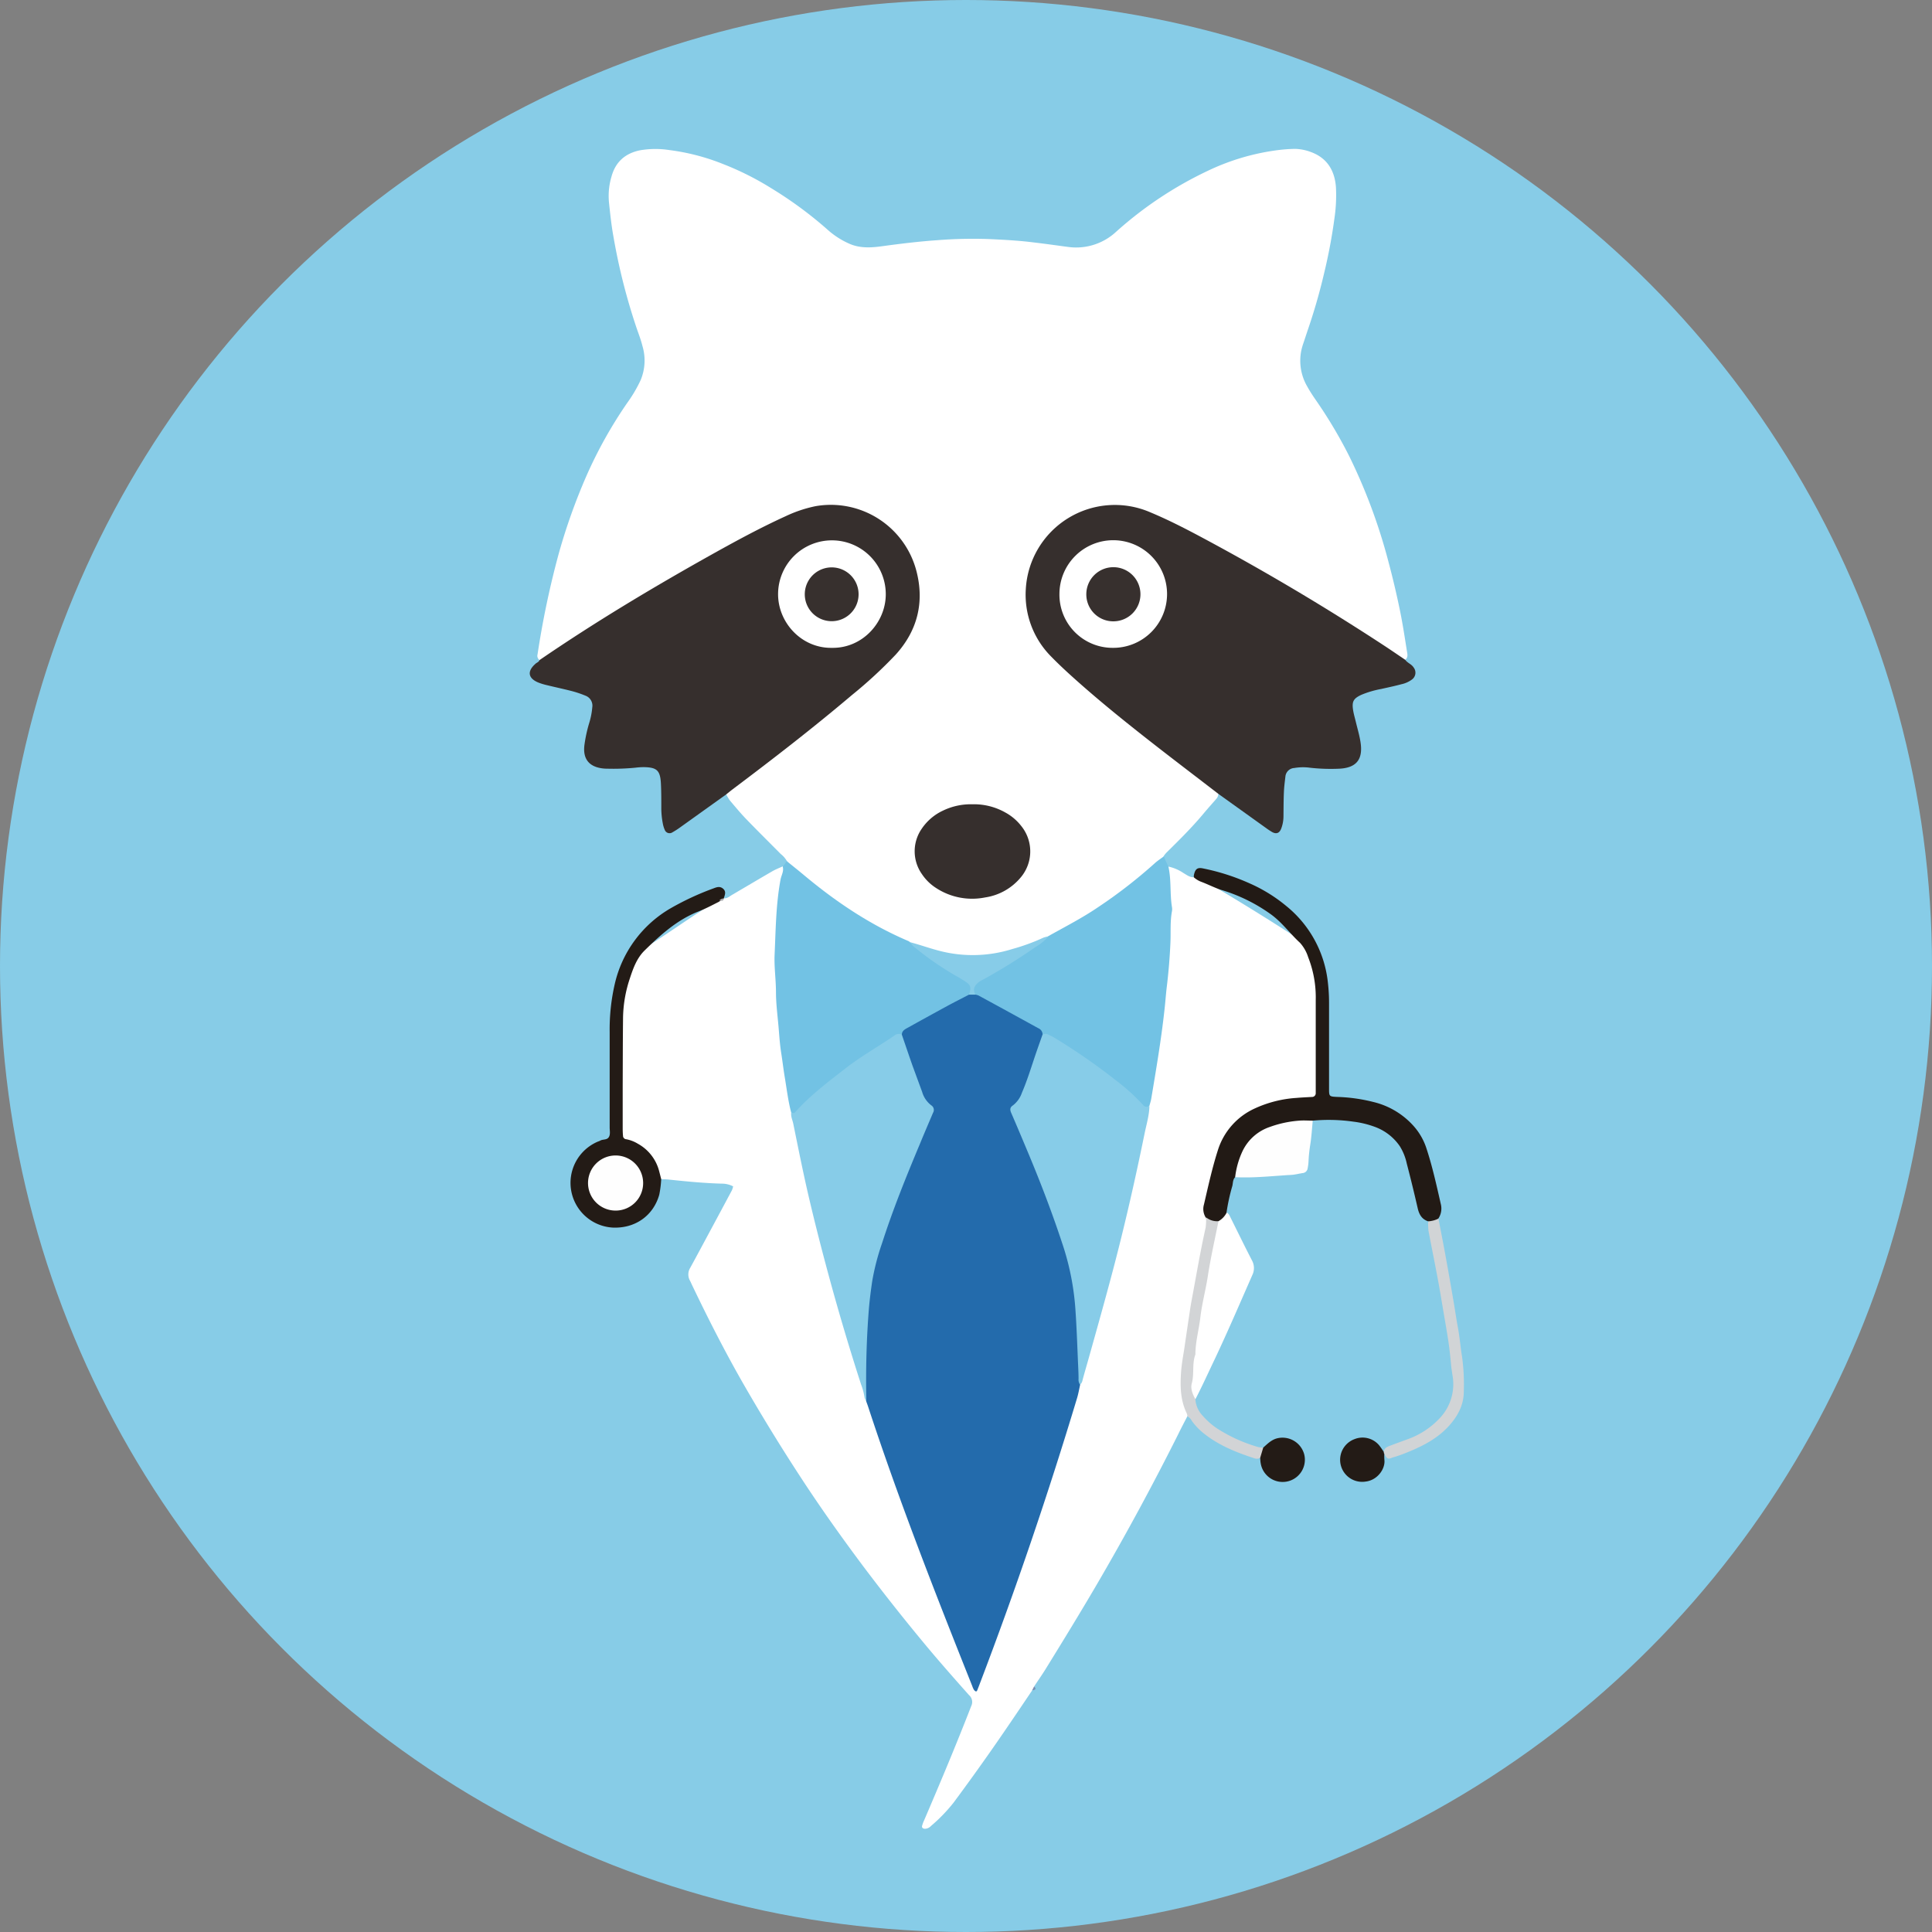 <svg xmlns="http://www.w3.org/2000/svg" viewBox="0 0 595.28 595.28"><rect x="0" y="0" width="595.28" height="595.28" fill="#808080" stroke="none"/><defs><style>.cls-1{fill:#87cce7;}.cls-2{fill:#fff;}.cls-3{fill:#362f2d;}.cls-4{fill:#72c2e4;}.cls-5{fill:#221a15;}.cls-6{fill:#231b16;}.cls-7{fill:#fefefe;}.cls-8{fill:#d2d4d6;}.cls-9{fill:#d1d4d6;}.cls-10{fill:#778eb3;}.cls-11{fill:#87cce8;}.cls-12{fill:#236bac;}.cls-13{fill:#acadb1;}.cls-14{fill:#37302e;}</style></defs><g id="Layer_2" data-name="Layer 2"><circle class="cls-1" cx="297.64" cy="297.64" r="297.64"/></g><g id="Layer_1" data-name="Layer 1"><path class="cls-2" d="M242.45,265.3a7.35,7.35,0,0,0-1.88-2.16c-3.54-3.57-7.11-7.1-10.6-10.71-1.78-1.85-3.42-3.82-5.07-5.78a11.85,11.85,0,0,1-1.14-1.92c0-1.54,1.29-2.15,2.29-2.91,12.08-9.16,24.09-18.42,35.67-28.22,4.51-3.82,8.91-7.76,13-12a26.73,26.73,0,0,0,3.54-32.74,26.29,26.29,0,0,0-30.7-11c-6.07,2-11.66,5-17.26,8-18.61,9.92-36.69,20.74-54.47,32.09-2,1.27-3.91,2.66-5.84,4-1.11.78-2.19,1.82-3.78,1.39a1.57,1.57,0,0,1-.58-1.72,271.64,271.64,0,0,1,6.56-31.16,183,183,0,0,1,8.43-23.67,135.81,135.81,0,0,1,12.72-22.77,42.19,42.19,0,0,0,4.07-6.94,15.63,15.63,0,0,0,.56-10.4c-.44-1.77-1.08-3.49-1.69-5.21A187.88,187.88,0,0,1,189,72.83c-.63-3.47-1-7-1.37-10.52a20.88,20.88,0,0,1,.81-8c1.24-4.44,4.2-7.06,8.75-8a28,28,0,0,1,9-.08,67.16,67.16,0,0,1,16.49,4.27,89.22,89.22,0,0,1,15,7.52,121.55,121.55,0,0,1,17.59,13,25.28,25.28,0,0,0,6.26,4c3.28,1.51,6.73,1.33,10.14.86,5.64-.77,11.27-1.46,16.95-1.86a139.85,139.85,0,0,1,16.11-.36c4.49.21,9,.44,13.48,1,3.63.42,7.24.94,10.86,1.42a18.08,18.08,0,0,0,14.86-4.7,117.15,117.15,0,0,1,28.09-18.69,70.87,70.87,0,0,1,21.2-6.37,48.73,48.73,0,0,1,5.77-.45,14.87,14.87,0,0,1,5,1c5,1.86,7.3,5.79,7.64,10.91a48.46,48.46,0,0,1-.44,9.31A167.2,167.2,0,0,1,408,84.11a180.15,180.15,0,0,1-5.18,17.94c-.44,1.33-.87,2.66-1.33,4a15.68,15.68,0,0,0,1.31,13.06c.77,1.41,1.67,2.76,2.58,4.09a143.15,143.15,0,0,1,10.38,17.44,173,173,0,0,1,12,32.28q2,7.47,3.55,15c.87,4.19,1.51,8.44,2.18,12.68.14.9.45,1.94-.51,2.68-2,.46-3.18-1-4.55-2a633.11,633.11,0,0,0-69.93-40.71c-6.81-3.36-13.76-5.17-21.49-3.32-17.68,4.23-25.94,25.76-15.42,40.6,4.86,6.85,11.56,11.81,17.85,17.15,10.74,9.12,21.92,17.69,33.14,26.22,1.16.89,2.63,1.58,2.83,3.32a2.6,2.6,0,0,1-.54,1.48c-1.47,1.69-3,3.39-4.41,5.1-3.47,4.1-7.28,7.87-11.1,11.63a8.81,8.81,0,0,0-.79,1c-.43,1.7-1.94,2.53-3.1,3.58a134.55,134.55,0,0,1-32.6,22c-7.71,3.47-15.59,6.11-24.22,5.88-6.23-.17-12.08-1.85-17.83-4-13.51-5.55-25.3-13.82-36.39-23.18A5.34,5.34,0,0,1,242.45,265.3Z"/><path class="cls-2" d="M365.84,436.4c-1,1.91-2,3.82-2.93,5.74q-11.7,23.34-24.86,45.88c-5.2,8.9-10.59,17.68-16,26.44-1.08,1.72-2.25,3.39-3.37,5.09.43.76-.3.94-.66,1.3-4.05,6-8.05,11.95-12.17,17.85q-5.91,8.46-12.06,16.75a50.09,50.09,0,0,1-6.95,7.17,2.58,2.58,0,0,1-2,.85c-.47-.06-.85-.36-.74-.85a10,10,0,0,1,.66-1.8c5-11.66,9.91-23.34,14.5-35.17a2.82,2.82,0,0,0-.72-3.39c-4.28-4.82-8.55-9.65-12.69-14.59q-10.21-12.24-19.82-25c-6.5-8.69-12.8-17.53-18.75-26.61q-9.64-14.7-18.39-29.94c-5.66-9.9-10.82-20.05-15.73-30.33-.19-.39-.35-.79-.55-1.17a3.87,3.87,0,0,1,.07-4c2.22-4.05,4.39-8.13,6.58-12.2q3.14-5.83,6.25-11.66a7,7,0,0,0,.38-1.22,7.47,7.47,0,0,0-3.49-.84c-5.48-.15-10.93-.68-16.38-1.26-.74-.08-1.5-.07-2.25-.11-1.15-.63-1.48-1.81-1.89-2.9a13.19,13.19,0,0,0-7.64-7.88,4.72,4.72,0,0,1-3.24-5c0-11.94-.28-23.89.12-35.82.24-6.8,1.74-13.46,6.37-18.92,8.23-5,15.92-10.81,24.24-15.68a3.38,3.38,0,0,1,.86-.35H223c1.06.1,1.79-.6,2.6-1.08,4.14-2.42,8.25-4.87,12.4-7.27,1-.58,2.12-1,3.18-1.49,1.59,1.05.77,2.52.53,3.77a117.38,117.38,0,0,0-1.91,24.35,246.6,246.6,0,0,0,3.48,39.09c.47,2.64,1,5.29,1.3,8,4.09,21.79,9.42,43.28,15.6,64.57,2.4,8.26,5.23,16.38,7.5,24.67,9.94,29.45,20.95,58.5,32.9,87.9,11.93-30.95,22.22-61.8,31.57-93,8-27.67,15.35-55.49,20.77-83.79a12,12,0,0,0,.29-2.23,398.43,398.43,0,0,0,6.08-46.52,145.89,145.89,0,0,0,.07-23.09c-.11-1.26-.47-2.59.61-3.66a13.1,13.1,0,0,1,4.67,2c1,.56,1.93,1.36,3.2,1.29,1.21-.33,2.08.39,3,.92q15.51,9.12,30.6,18.93c4.3,5.25,5,11.55,4.9,17.94-.18,8.6-.25,17.19,0,25.78.12,4.13-.74,5.16-4.93,5.32-6.23.24-12.15,1.55-17.4,5.09a19,19,0,0,0-7.52,9.78c-1.77,5.2-2.91,10.57-4.19,15.89a12.8,12.8,0,0,0,.14,5.12,20.55,20.55,0,0,1-.62,6.39c-2.63,12.95-4.93,26-6.56,39.09-.53,4.3-.76,8.56.68,12.76C366.31,434.33,366.62,435.41,365.84,436.4Z"/><path class="cls-3" d="M166.24,203.38c17.21-11.79,35.09-22.48,53.29-32.66,7.4-4.13,14.86-8.17,22.59-11.69a40.28,40.28,0,0,1,9.12-3.06,27.25,27.25,0,0,1,31.12,19.95c2.5,9.61.36,18.34-6.36,25.76a138.69,138.69,0,0,1-13.51,12.48c-11.9,10.08-24.23,19.62-36.71,29-.68.52-1.35,1.06-2,1.59l-14.15,10.13a24.1,24.1,0,0,1-2.44,1.57,1.58,1.58,0,0,1-2.39-.81,8.25,8.25,0,0,1-.56-1.83,25.19,25.19,0,0,1-.48-5.13c0-2.47,0-4.94-.13-7.41-.23-3.9-1.26-4.83-5.21-4.9a20.15,20.15,0,0,0-2.57.16,68.82,68.82,0,0,1-8.37.32,14.63,14.63,0,0,1-1.62-.07c-4.33-.46-6.33-2.91-5.79-7.22a44.23,44.23,0,0,1,1.42-6.61,23.1,23.1,0,0,0,1-5,3.28,3.28,0,0,0-2.1-3.6,32.84,32.84,0,0,0-3.95-1.35c-2.6-.68-5.23-1.23-7.83-1.87a18.48,18.48,0,0,1-2.77-.84c-3.1-1.3-3.45-3.4-1-5.63C165.27,204.17,166,204.05,166.24,203.38Z"/><path class="cls-3" d="M375.41,244.61c-6.39-4.92-12.81-9.8-19.17-14.75-8.91-6.94-17.71-14-26.1-21.58-2.15-1.94-4.27-3.94-6.28-6a27,27,0,0,1-7.79-20.82,27.48,27.48,0,0,1,38.38-23.6c5.16,2.15,10.13,4.68,15.06,7.3q29.44,15.7,57.33,34c2.06,1.36,4.09,2.76,6.14,4.14.69,1,1.93,1.31,2.58,2.36a2.6,2.6,0,0,1-.53,3.72,8.28,8.28,0,0,1-3.22,1.44c-2.07.56-4.18,1-6.27,1.47a29.56,29.56,0,0,0-6.17,1.83c-2.32,1.11-2.86,2-2.47,4.6.19,1.27.57,2.51.87,3.77.48,2,1.07,3.95,1.4,6,.92,5.54-1.26,8.2-6.84,8.37a57.49,57.49,0,0,1-8.7-.31,15.9,15.9,0,0,0-4.82.08,2.91,2.91,0,0,0-2.76,2.67c-.19,1.6-.4,3.2-.46,4.81-.11,2.47-.1,4.94-.13,7.42a10.82,10.82,0,0,1-.7,3.78c-.55,1.41-1.49,1.77-2.79,1.06a21.8,21.8,0,0,1-1.88-1.24Z"/><path class="cls-4" d="M243.75,342.7c-.95-3.64-1.37-7.37-2-11.07-.4-2.44-.68-4.89-1.07-7.32-.35-2.23-.52-4.49-.7-6.72-.3-4-.88-7.89-.89-11.88s-.59-7.74-.42-11.58c.35-7.71.4-15.45,1.82-23.09.24-1.34,1.09-2.58.68-4l1.26-1.7c1.66,1.35,3.34,2.68,5,4.06C257.35,277.73,268,284.91,280,290a2.66,2.66,0,0,1,.5.4c5.64,3.44,10.8,7.59,16.56,10.86,3,1.71,3.22,2.84,1.85,5.64-5.44,3.6-11.44,6.2-17,9.59a33.44,33.44,0,0,0-3.71,2.5,126.57,126.57,0,0,0-25.29,17.43,71.33,71.33,0,0,0-6.91,6.22C245.39,343.33,244.55,344.12,243.75,342.7Z"/><path class="cls-4" d="M360,267c.94,4.11.42,8.35,1.1,12.48a3.73,3.73,0,0,1,0,1.29c-.6,3.19-.33,6.42-.47,9.64q-.3,6.9-1.14,13.77c-.28,2.34-.43,4.69-.7,7-1,9.16-2.55,18.25-4.07,27.34-.12.73-.37,1.45-.56,2.18-1.49,1.85-2.51.23-3.41-.61a146.54,146.54,0,0,0-24.12-18.22,32.15,32.15,0,0,0-5.7-3c-3.59-3.12-8-5-12.06-7.23a97.63,97.63,0,0,1-8.59-5c-1.63-2.82-.07-4.45,2.21-5.72,7-3.93,13.69-8.51,20.66-12.56,5.13-2.88,10.38-5.55,15.25-8.88A152.89,152.89,0,0,0,355.78,266c.86-.79,1.86-1.42,2.8-2.13C359,264.9,359.51,266,360,267Z"/><path class="cls-5" d="M370.23,271.74a7.21,7.21,0,0,1-2.38-1.42,3.44,3.44,0,0,1,0-.64c.4-1.92,1.05-2.47,2.8-2.11a67.35,67.35,0,0,1,14.38,4.61,47.69,47.69,0,0,1,11.21,6.91,35.05,35.05,0,0,1,12.91,23.72,54.14,54.14,0,0,1,.35,6.11q0,12.25,0,24.51c0,.64,0,1.29,0,1.93,0,2.43,0,2.51,2.51,2.62a51.14,51.14,0,0,1,11.15,1.56,24.13,24.13,0,0,1,12.5,7.52,19.3,19.3,0,0,1,3.71,6.36c1.95,5.82,3.25,11.8,4.61,17.76a5.6,5.6,0,0,1-.81,4.29c-.81,1.18-1.77,1.79-3.15.84-1.95-.66-2.77-2.13-3.21-4.06-1.05-4.59-2.17-9.18-3.36-13.74a16.66,16.66,0,0,0-2.15-5.35,15.93,15.93,0,0,0-7.48-5.88A29.53,29.53,0,0,0,417,345.6a53.51,53.51,0,0,0-12.52-.31,4,4,0,0,1-3,1,34.46,34.46,0,0,0-8.19,1.42,14.4,14.4,0,0,0-10.59,10.15c-.54,1.7-.64,3.62-2.17,4.89-.71.75-.61,1.76-.83,2.66a61.56,61.56,0,0,0-1.8,8.27c.12,1.88-1.16,2.62-2.63,3.21-1.77.5-2.91-.34-3.78-1.78a4.94,4.94,0,0,1-.53-4c1.31-5.63,2.54-11.27,4.31-16.79a21,21,0,0,1,11.42-12.82,36.19,36.19,0,0,1,12.69-3.21c1.6-.14,3.21-.21,4.82-.3a1.14,1.14,0,0,0,1.2-1.21c0-.75,0-1.51,0-2.26q0-13.18,0-26.38a33.83,33.83,0,0,0-2.33-13.21,12,12,0,0,0-2.51-4.43c-3.16-2.89-5.63-6.45-9.21-8.95a51.29,51.29,0,0,0-15.26-7.41C374.13,273.47,372.22,272.5,370.23,271.74Z"/><path class="cls-6" d="M198.47,293c-2.33,2.38-3.41,5.44-4.41,8.49a39.94,39.94,0,0,0-2.09,12c-.08,7.21-.08,14.41-.11,21.62q0,6,0,11.94c0,1,0,1.93.1,2.89a1.06,1.06,0,0,0,1,1.08,10.69,10.69,0,0,1,3.59,1.39,13.46,13.46,0,0,1,6.54,8.42c.22.83.43,1.66.64,2.49a32.49,32.49,0,0,1-.6,4.79c-1.82,6.44-7.39,10.42-14.31,10.13a13.8,13.8,0,0,1-4.56-26.51,5.36,5.36,0,0,0,.6-.24c.82-.53,2-.18,2.64-1s.35-2.08.35-3.13c0-9.79,0-19.58,0-29.37a62.37,62.37,0,0,1,1.55-14.72,36.32,36.32,0,0,1,17.31-23.46,85.06,85.06,0,0,1,13.14-6.09c1-.38,2-.76,3,.15s.44,2,.13,3h0c-.5.34-1,.67-1.51,1-2.09,1.06-4.17,2.16-6.34,3C208.55,283.47,203.43,288.13,198.47,293Z"/><path class="cls-2" d="M375.44,376.26a6.14,6.14,0,0,0,2.5-2.62c.68.26.9.9,1.18,1.46,2.2,4.4,4.35,8.84,6.61,13.21a4.92,4.92,0,0,1,.12,4.58c-3.79,8.62-7.5,17.27-11.52,25.79-2,4.17-3.88,8.35-6,12.43-2.66-1.06-2.19-3.41-2-5.42.74-9.76,2.35-19.41,4-29q1.43-8.1,3.09-16.15C373.75,378.93,374,377.32,375.44,376.26Z"/><path class="cls-7" d="M380.57,362.71a25.75,25.75,0,0,1,2.26-8,14.42,14.42,0,0,1,8.43-7.48,33.55,33.55,0,0,1,9.06-1.94c1.38-.12,2.78,0,4.16,0-.25,2.55-.39,5.13-.81,7.66a45.45,45.45,0,0,0-.49,4.79,13.86,13.86,0,0,1-.27,2.23,1.69,1.69,0,0,1-1.49,1.47c-1.16.16-2.32.49-3.49.56C392.15,362.33,386.38,363,380.57,362.71Z"/><path class="cls-8" d="M375.44,376.26c-1.14,5.66-2.42,11.29-3.3,17-.65,4.23-1.79,8.39-2.29,12.63-.44,3.82-1.53,7.56-1.53,11.44-1.08,2.88-.31,6-1.11,8.91-.45,1.65.26,3.35,1.11,4.87a8,8,0,0,0,2.29,5.14,22.64,22.64,0,0,0,4.29,3.81,47.92,47.92,0,0,0,12.74,5.79,8.13,8.13,0,0,0,1.58.18,2.14,2.14,0,0,1-.94,3.17,2.17,2.17,0,0,1-1.85.1c-5.43-1.77-10.69-3.87-15.24-7.42a19.25,19.25,0,0,1-4-4.13,3.18,3.18,0,0,0-1.32-1.35,4.16,4.16,0,0,0-.22-.94c-1.95-4-2.05-8.3-1.75-12.61.17-2.45.61-4.87,1-7.31q.78-5.39,1.59-10.78c.22-1.48.45-3,.73-4.43,1.38-7.36,2.61-14.75,4.25-22.05a17.11,17.11,0,0,0,.13-3.21A5.33,5.33,0,0,0,375.44,376.26Z"/><path class="cls-9" d="M440.06,376.31a8.19,8.19,0,0,0,3.15-.84c.72,3.78,1.47,7.56,2.16,11.35.85,4.63,1.65,9.26,2.45,13.9.48,2.74.85,5.5,1.37,8.23.57,3.05.8,6.16,1.31,9.2a62.69,62.69,0,0,1,.52,10.59c0,3.94-1.67,7.24-4.2,10.17-3.84,4.46-8.94,6.92-14.27,9q-1.65.65-3.36,1.14c-.58.16-1.24.63-1.82.16a5,5,0,0,1-.86-1.31l-.23-.23.1-.3c.09-1.19,1-1.57,1.92-1.92,1.8-.68,3.61-1.35,5.41-2a25.14,25.14,0,0,0,9.86-6.45,15.23,15.23,0,0,0,3.95-13.32c-.13-.95-.3-1.89-.39-2.85-.23-2.45-.47-4.89-.83-7.32-.52-3.48-1.14-6.94-1.73-10.41-.53-3.16-1.05-6.32-1.65-9.46-.9-4.83-1.89-9.64-2.79-14.46A18.54,18.54,0,0,1,440.06,376.31Z"/><path class="cls-6" d="M388.28,449.2c.31-1.06.63-2.11.94-3.17,1.27-1.12,2.43-2.34,4.17-2.83a6.93,6.93,0,0,1,8.46,4.91,6.85,6.85,0,1,1-13.42,2.68C388.33,450.27,388.33,449.73,388.28,449.2Z"/><path class="cls-6" d="M426.38,447.4a.68.68,0,0,0,.13.53c0,.64,0,1.28.05,1.92.29,2.74-2.14,6.21-5.76,6.64a6.79,6.79,0,0,1-3.45-13.07,6.67,6.67,0,0,1,7.58,1.89A23.53,23.53,0,0,1,426.38,447.4Z"/><path class="cls-10" d="M318,520.85l.66-1.3C319.28,520.46,319.21,520.59,318,520.85Z"/><path class="cls-3" d="M299.6,247.81a19.65,19.65,0,0,1,10.19,2.55,15.72,15.72,0,0,1,4.88,4.15,12.43,12.43,0,0,1-.11,15.77,17.61,17.61,0,0,1-11,6.23,20.29,20.29,0,0,1-15.13-2.9,14.81,14.81,0,0,1-4.35-4.25,12.19,12.19,0,0,1-.09-14,16.1,16.1,0,0,1,6.54-5.59A19.77,19.77,0,0,1,299.6,247.81Z"/><path class="cls-11" d="M323.13,288.5a18.36,18.36,0,0,1-4.18,3.37,179.17,179.17,0,0,1-15.72,9.78c-.46.26-1,.48-1.39.78-1.44,1-2.29,2.24-1.3,4a1.25,1.25,0,0,1-2,0c.76-2,.59-2.87-.88-3.85-1.07-.72-2.17-1.39-3.3-2a97.25,97.25,0,0,1-12.92-9,5.58,5.58,0,0,1-1-1.27c3.21.85,6.33,2,9.55,2.79a40.65,40.65,0,0,0,21.88-.68,61.7,61.7,0,0,0,9.66-3.53A9.55,9.55,0,0,1,323.13,288.5Z"/><path class="cls-12" d="M298.58,306.46h2a4.46,4.46,0,0,1,.92.27q9.21,5,18.4,10.07a2.12,2.12,0,0,1,1.34,2,1.57,1.57,0,0,1,.28,1.22c-1.91,6.6-3.35,13.42-7.17,19.23a6,6,0,0,0-.48,6.51,400,400,0,0,1,14.88,38.47,90.09,90.09,0,0,1,3.88,23.44c.28,6.33,1,12.63.18,19-.31,1.36-.54,2.74-.94,4.07Q318.5,475.15,302,518.49q-.39,1.05-.81,2.1c-.11.28-.22.69-.62.52a1.61,1.61,0,0,1-.6-.66,5.41,5.41,0,0,1-.38-.89C288.2,491,277,462.44,267.43,433.26c-.17-.51-.36-1-.54-1.51a121,121,0,0,1,8.85-63.26c3.26-7.71,6.28-15.52,9.55-23.23a5.47,5.47,0,0,0-.51-5.63c-3.63-6-5.19-12.89-7.15-19.58a1.66,1.66,0,0,1,.25-1.23c0-1.17.85-1.63,1.72-2.11,4-2.22,8.08-4.47,12.14-6.68C294,308.8,296.3,307.65,298.58,306.46Z"/><path class="cls-11" d="M277.88,318.82c1.08,3.14,2.14,6.29,3.24,9.42,1,2.73,2,5.45,3,8.17a7.94,7.94,0,0,0,2.85,4.18,1.67,1.67,0,0,1,.51,2.28c-1.34,3.16-2.7,6.31-4,9.48-4.23,10.09-8.34,20.23-11.69,30.66a72.77,72.77,0,0,0-3.06,11.82c-.4,2.75-.76,5.52-1,8.29-.76,9.53-1,19.07-.79,28.63a3.87,3.87,0,0,1-.55-1.12,19.14,19.14,0,0,0-1.06-4q-5.5-17-10.14-34.18c-2.1-7.76-4.09-15.53-5.92-23.35-1.78-7.6-3.3-15.26-4.86-22.91-.24-1.14-.81-2.23-.61-3.46.39.14.81.42,1.16,0,4.64-5.22,10.19-9.38,15.67-13.64,4.74-3.68,10-6.62,14.92-10A2,2,0,0,1,277.88,318.82Z"/><path class="cls-11" d="M332.77,426.65a2.9,2.9,0,0,1-.45-1.84c0-1.29-.06-2.58-.12-3.87-.25-5.58-.42-11.17-.8-16.75a81,81,0,0,0-3.62-19.6c-3.24-10-7-19.86-11.08-29.59-1.7-4.06-3.41-8.13-5.16-12.17-.39-.93-.37-1.62.53-2.22a8.28,8.28,0,0,0,2.78-3.87c1.75-4.05,3-8.29,4.43-12.45.63-1.83,1.28-3.65,1.92-5.47a1.83,1.83,0,0,1,1.53-.17,20.72,20.72,0,0,1,2,1,188.55,188.55,0,0,1,19.15,13.26,62.59,62.59,0,0,1,8.28,7.5,1.43,1.43,0,0,0,2,.36c-.06,2.91-.93,5.7-1.5,8.52-2.83,13.84-5.95,27.63-9.54,41.3-2.42,9.21-5,18.38-7.58,27.57-.66,2.37-1.37,4.73-2,7.11A2.34,2.34,0,0,1,332.77,426.65Z"/><path class="cls-13" d="M222.51,277.56l-.87-.1a1.64,1.64,0,0,1,1.37-.62C223.06,277.23,222.82,277.41,222.51,277.56Z"/><path class="cls-2" d="M256.3,199.61c-9.34.15-16.58-7.79-16.56-16.56a16.59,16.59,0,1,1,33.18.06C272.92,191.76,265.75,199.79,256.3,199.61Z"/><path class="cls-2" d="M343,199.61A16.38,16.38,0,0,1,326.43,183,16.58,16.58,0,1,1,343,199.61Z"/><path class="cls-7" d="M189.72,373a8.49,8.49,0,1,1,8.44-8.36A8.46,8.46,0,0,1,189.72,373Z"/><path class="cls-14" d="M256.33,174.82a8.29,8.29,0,1,1-.15,16.58,8.29,8.29,0,0,1,.15-16.58Z"/><path class="cls-14" d="M334.71,183.1a8.34,8.34,0,1,1,8.41,8.34A8.29,8.29,0,0,1,334.71,183.1Z"/></g></svg>